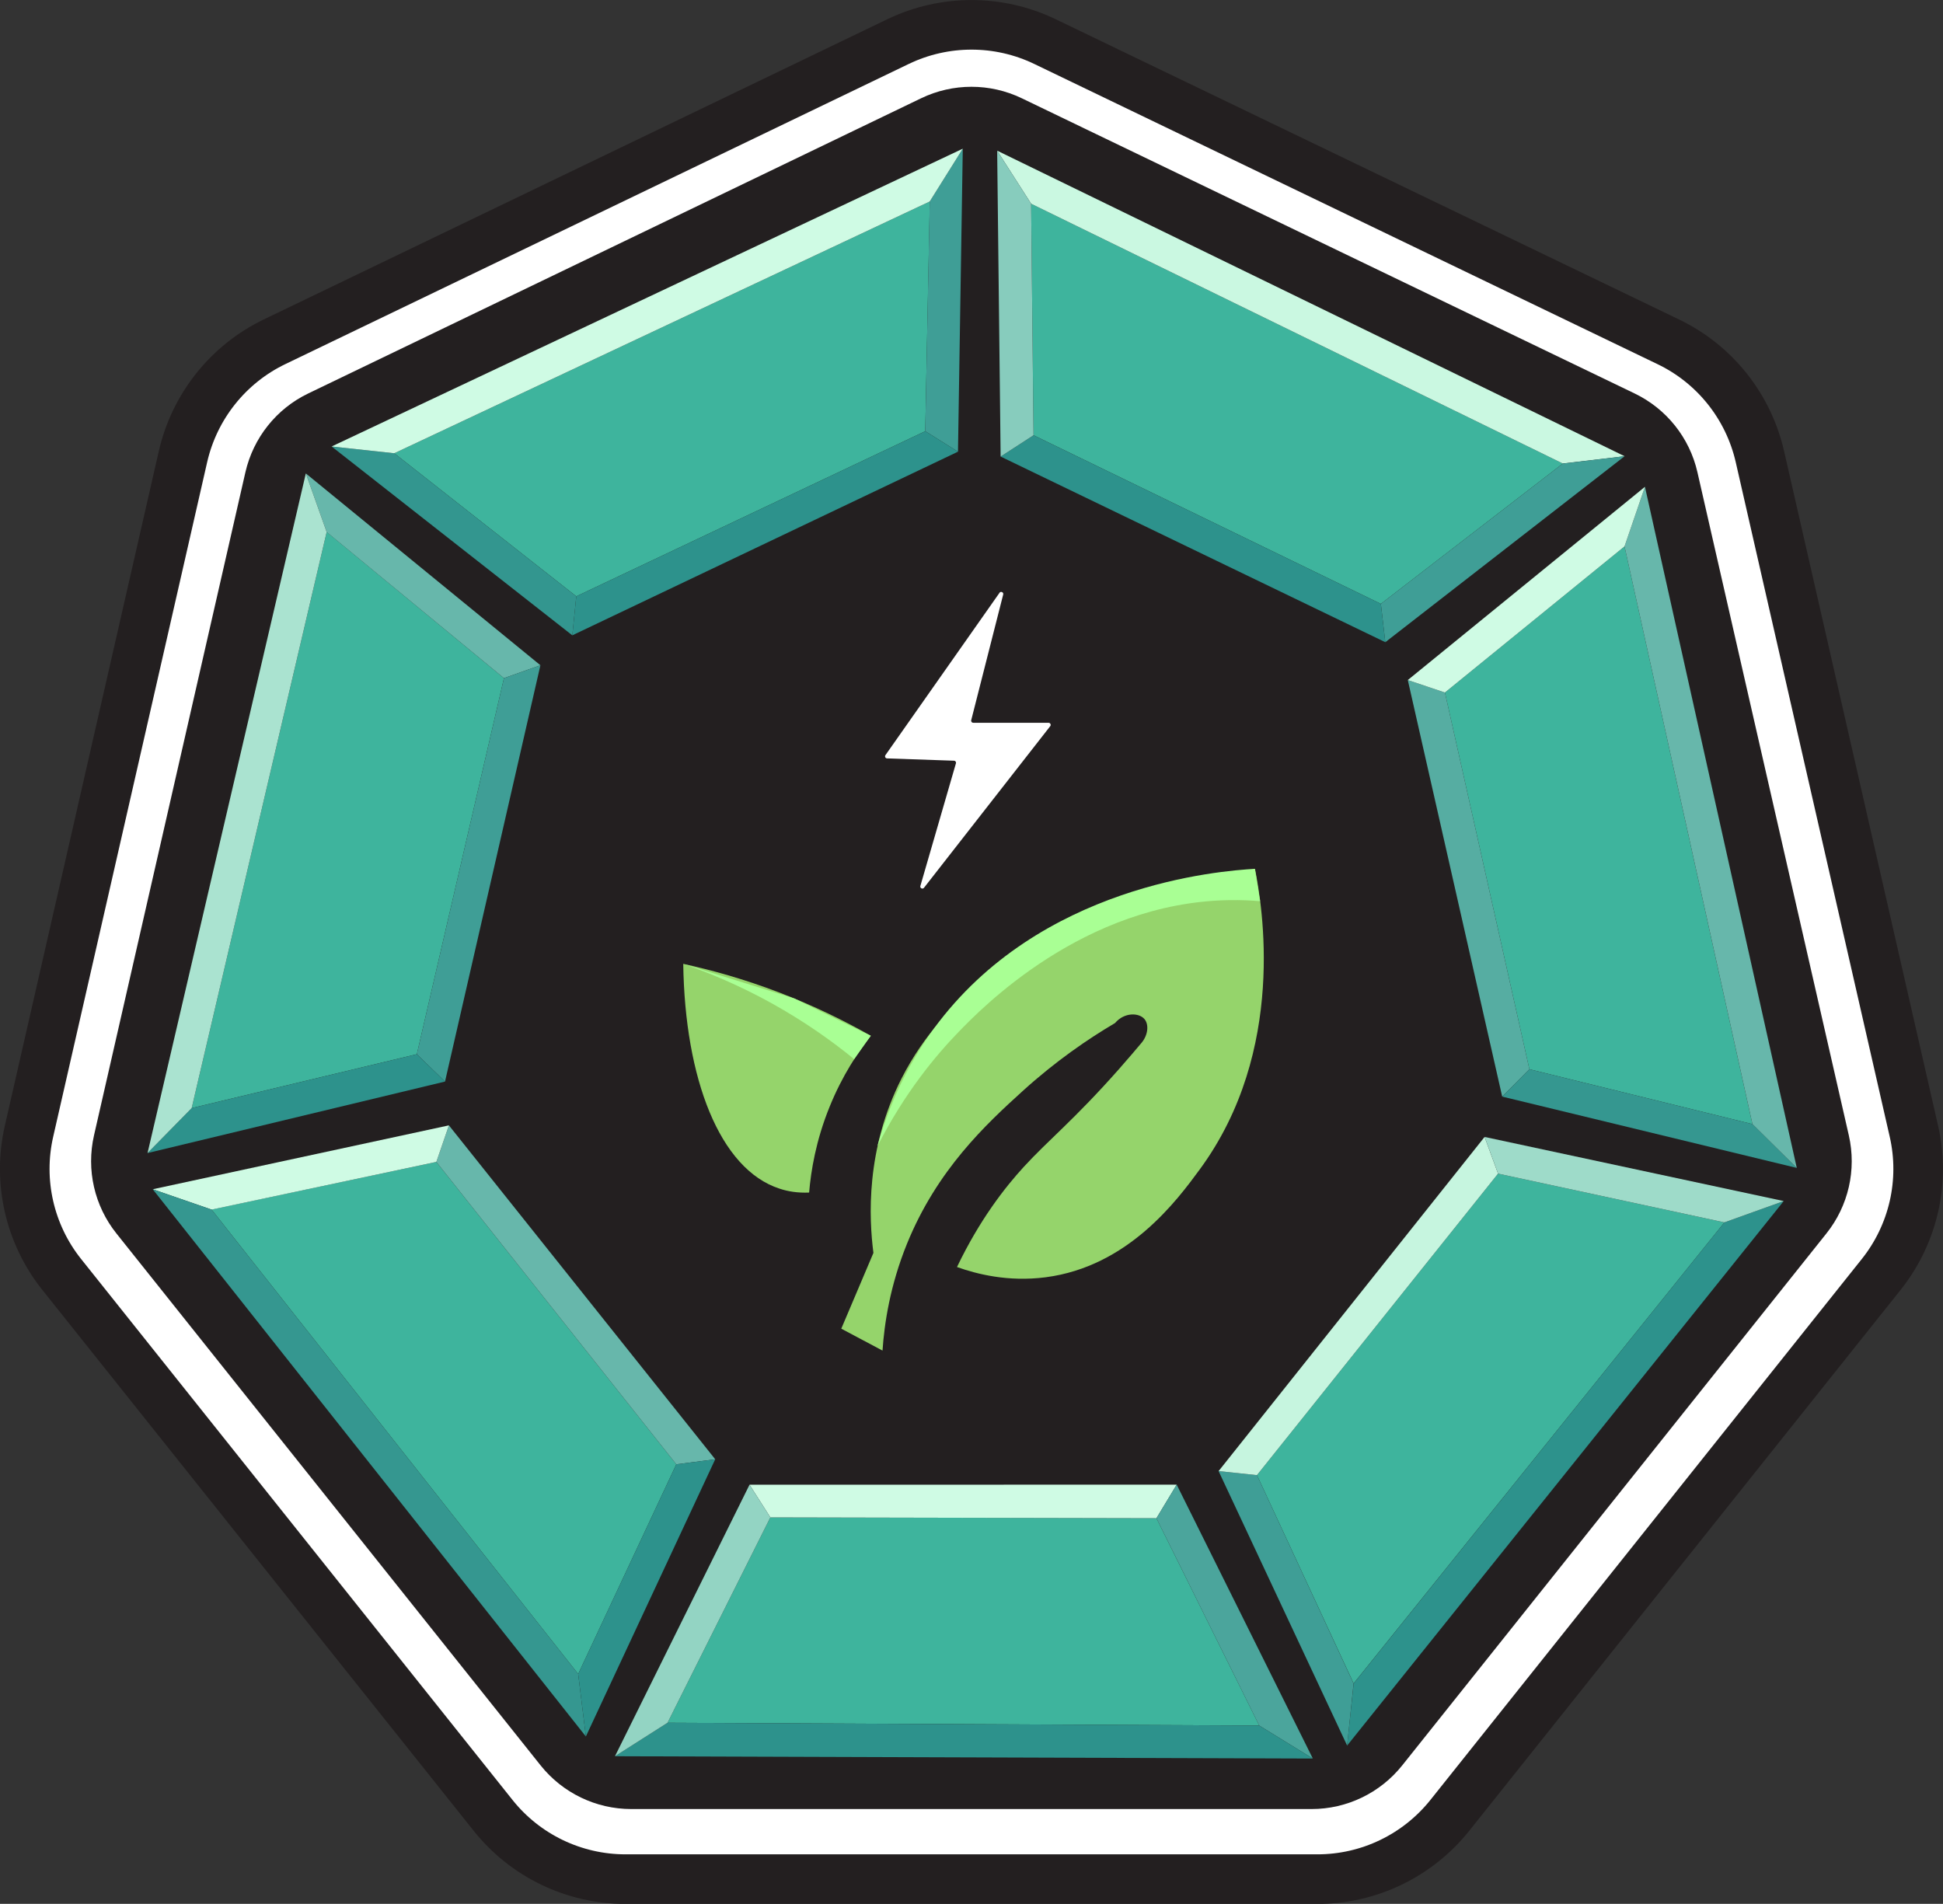 <?xml version="1.0" encoding="UTF-8" standalone="no"?>
<svg
   id="Layer_1"
   data-name="Layer 1"
   viewBox="0 0 235.07 230.35"
   version="1.1"
   sodipodi:docname="logo.svg"
   inkscape:version="1.4 (e7c3feb100, 2024-10-09)"
   xmlns:inkscape="http://www.inkscape.org/namespaces/inkscape"
   xmlns:sodipodi="http://sodipodi.sourceforge.net/DTD/sodipodi-0.dtd"
   xmlns:xlink="http://www.w3.org/1999/xlink"
   xmlns="http://www.w3.org/2000/svg"
   xmlns:svg="http://www.w3.org/2000/svg">
  <rect x="0" y="0" width="235.07" height="230.35" fill="#333333" stroke="none"/>
  <sodipodi:namedview
     id="namedview30"
     pagecolor="#ffffff"
     bordercolor="#000000"
     borderopacity="0.25"
     inkscape:showpageshadow="2"
     inkscape:pageopacity="0.0"
     inkscape:pagecheckerboard="0"
     inkscape:deskcolor="#d1d1d1"
     showgrid="false"
     inkscape:zoom="4"
     inkscape:cx="23"
     inkscape:cy="132.125"
     inkscape:window-width="3430"
     inkscape:window-height="1402"
     inkscape:window-x="0"
     inkscape:window-y="0"
     inkscape:window-maximized="0"
     inkscape:current-layer="Layer_1" />
  <defs
     id="defs10">
    <style
       id="style1">
      .cls-1 {
        fill: url(#linear-gradient);
      }

      .cls-1, .cls-2, .cls-3, .cls-4, .cls-5, .cls-6, .cls-7, .cls-8, .cls-9, .cls-10, .cls-11 {
        stroke-width: 0px;
      }

      .cls-2 {
        fill: url(#New_Gradient_Swatch_copy-3);
      }

      .cls-3 {
        fill: url(#New_Gradient_Swatch_copy);
      }

      .cls-4 {
        fill: #a9ff94;
      }

      .cls-5 {
        fill: #95d46b;
      }

      .cls-6 {
        fill: #2ec6ad;
      }

      .cls-12 {
        fill: #231f20;
        stroke-width: 5px;
      }

      .cls-12, .cls-13 {
        stroke: #231f20;
        stroke-miterlimit: 10;
      }

      .cls-7 {
        fill: url(#linear-gradient-2);
      }

      .cls-8 {
        fill: url(#New_Gradient_Swatch_copy-2);
      }

      .cls-9 {
        fill: url(#linear-gradient-3);
      }

      .cls-10, .cls-13 {
        fill: #fff;
      }

      .cls-13 {
        stroke-width: 6px;
      }

      .cls-11 {
        fill: url(#linear-gradient-4);
      }
    </style>
    <linearGradient
       id="linear-gradient"
       x1="140.32"
       y1="69.56"
       x2="163.53"
       y2="27.86"
       gradientUnits="userSpaceOnUse">
      <stop
         offset="0"
         stop-color="#2d928c"
         id="stop1" />
      <stop
         offset=".94"
         stop-color="#cffbe4"
         id="stop2" />
    </linearGradient>
    <linearGradient
       id="New_Gradient_Swatch_copy"
       data-name="New Gradient Swatch copy"
       x1="263.51"
       y1="110.97"
       x2="257.24"
       y2="70.03"
       gradientTransform="translate(113.87 -160.61) rotate(51.47)"
       gradientUnits="userSpaceOnUse">
      <stop
         offset="0"
         stop-color="#2d928c"
         id="stop3" />
      <stop
         offset="1"
         stop-color="#cffbe4"
         id="stop4" />
    </linearGradient>
    <linearGradient
       id="linear-gradient-2"
       x1="292.79"
       y1="138.99"
       x2="229.55"
       y2="183.6"
       gradientTransform="translate(393.6 -64.7) rotate(102.75)"
       gradientUnits="userSpaceOnUse">
      <stop
         offset="0"
         stop-color="#2d928c"
         id="stop5" />
      <stop
         offset=".75"
         stop-color="#cffbe4"
         id="stop6" />
    </linearGradient>
    <linearGradient
       id="New_Gradient_Swatch_copy-2"
       data-name="New Gradient Swatch copy"
       x1="427.65"
       y1="53.32"
       x2="405.36"
       y2="103.12"
       gradientTransform="translate(525.11 81.82) rotate(154.22)"
       xlink:href="#New_Gradient_Swatch_copy" />
    <linearGradient
       id="linear-gradient-3"
       x1="365.64"
       y1="-9.56"
       x2="391.66"
       y2="63.32"
       gradientTransform="translate(114.69 462.06) rotate(-102.86)"
       gradientUnits="userSpaceOnUse">
      <stop
         offset="0"
         stop-color="#2d928c"
         id="stop7" />
      <stop
         offset=".73"
         stop-color="#cffbe4"
         id="stop8" />
    </linearGradient>
    <linearGradient
       id="New_Gradient_Swatch_copy-3"
       data-name="New Gradient Swatch copy"
       x1="39.79"
       y1="184.17"
       x2="69.25"
       y2="140.9"
       gradientTransform="matrix(1,0,0,1,0,0)"
       xlink:href="#New_Gradient_Swatch_copy" />
    <linearGradient
       id="linear-gradient-4"
       x1="90.42"
       y1="-16.59"
       x2="146.45"
       y2="-53.06"
       gradientTransform="translate(32.01 158.4) rotate(-51.23)"
       gradientUnits="userSpaceOnUse">
      <stop
         offset="0"
         stop-color="#2d928c"
         id="stop9" />
      <stop
         offset="1"
         stop-color="#cffbe4"
         id="stop10" />
    </linearGradient>
    <linearGradient
       inkscape:collect="always"
       xlink:href="#linear-gradient"
       id="linearGradient36"
       gradientUnits="userSpaceOnUse"
       x1="140.32"
       y1="69.56"
       x2="121.06"
       y2="55.24"
       gradientTransform="rotate(66.201,192.228,159.618)" />
  </defs>
  <path
     class="cls-13"
     d="M108.65,5.03L33.22,41.35c-5.61,2.7-9.69,7.82-11.08,13.89L3.51,136.87c-1.39,6.07.07,12.45,3.95,17.32l52.2,65.46c3.88,4.87,9.78,7.71,16.01,7.71h83.72c6.23,0,12.12-2.84,16.01-7.71l52.2-65.46c3.88-4.87,5.34-11.25,3.95-17.32l-18.63-81.62c-1.39-6.07-5.46-11.19-11.08-13.89L126.42,5.03c-5.61-2.7-12.15-2.7-17.77,0Z"
     id="path10" />
  <path
     class="cls-12"
     d="M112.53,14.14L38.37,49.86c-3.16,1.52-5.45,4.4-6.24,7.82l-18.32,80.25c-.78,3.42.04,7.01,2.23,9.75l51.32,64.36c2.19,2.74,5.5,4.34,9.01,4.34h82.31c3.51,0,6.82-1.6,9.01-4.34l51.32-64.36c2.19-2.74,3.01-6.33,2.23-9.75l-18.32-80.25c-.78-3.42-3.08-6.3-6.24-7.82L122.53,14.14c-3.16-1.52-6.84-1.52-10,0Z"
     id="path11" />
  <path
     class="cls-10"
     d="M120.92,71.73l-13.8,19.64c-.11.16,0,.39.2.39l8.1.28c.16,0,.28.16.23.32-1.43,4.94-2.86,9.88-4.3,14.83-.08.27.27.44.44.22,5.09-6.52,10.18-13.03,15.27-19.55.13-.16.01-.41-.2-.41h-9.12c-.16,0-.28-.15-.24-.31,1.29-5.07,2.58-10.14,3.87-15.21.07-.27-.29-.43-.45-.21Z"
     id="path12" />
  <path
     class="cls-1"
     d="m 289.511,121.437 c -10.756,-5.803 -21.513,-11.606 -32.269,-17.409 0.581,-17.219 1.175,-34.432 1.77,-51.646 11.234,-5.108 22.468,-10.215 33.693,-15.319 -1.063,28.12 -2.131,56.253 -3.194,84.374 z"
     id="path13-2"
     style="fill:url(#linearGradient36);stroke-width:0px"
     sodipodi:nodetypes="ccccc" />
  <g
     id="g17">
    <path
       class="cls-5"
       d="M101.78,160.76c1.3-3.06,2.59-6.11,3.89-9.17-.54-4.16-.96-12.52,3.42-21.14,5.36-10.54,14.78-15.3,18.03-16.94,3.75-1.9,7.83-3.23,14.14-5.28,4.36-1.42,8.03-2.44,10.57-3.11.86,4.31,3.9,21.98-6.68,36.37-2.74,3.73-8.64,11.75-18.65,13.05-4.54.59-8.37-.4-10.72-1.24,2.75-5.74,5.8-9.63,8.08-12.12,2.99-3.26,6.1-5.7,11.5-11.81,1.21-1.37,2.17-2.51,2.8-3.26.76-.96.83-2.17.31-2.8-.65-.79-2.43-.87-3.57.47-3.29,1.94-7.19,4.61-11.19,8.24-4.44,4.03-10.35,9.52-13.99,18.49-2.05,5.06-2.73,9.64-2.95,12.9-1.66-.88-3.32-1.76-4.97-2.64Z"
       id="path14" />
    <path
       class="cls-5"
       d="M105.35,125.33c-1.54,1.95-3.45,4.8-4.97,8.55-1.68,4.12-2.27,7.81-2.49,10.41-1.36.06-2.55-.13-3.57-.47-7.26-2.35-11.46-13.33-11.66-27.2,3.4.74,7.29,1.82,11.5,3.42,4.35,1.66,8.09,3.52,11.19,5.28Z"
       id="path15" />
    <path
       class="cls-4"
       d="M106.17,138.66c3.27-6.44,7.03-10.94,9.8-13.8,2.72-2.81,15.14-15.64,32.68-15.95,1.6-.03,2.92.05,3.8.13-.21-1.31-.42-2.61-.63-3.92-4.25.25-26.09,1.92-38.84,19.34-3.62,4.95-5.65,9.99-6.82,14.2Z"
       id="path16" />
    <path
       class="cls-4"
       d="M82.66,116.62c3.12,1.08,6.76,2.59,10.65,4.74,4.06,2.25,7.4,4.64,10.03,6.79.67-.94,1.34-1.89,2.01-2.83-3.08-1.5-6.16-3.01-9.24-4.51-4.48-1.4-8.96-2.79-13.45-4.19Z"
       id="path17" />
  </g>
  <path
     class="cls-6"
     d="M189.07,56.09c-7.34,5.66-14.67,11.32-22.01,16.97-14.01-6.8-28.01-13.6-42.02-20.4-.1-9.34-.2-18.67-.29-28.01,21.44,10.48,42.88,20.96,64.32,31.43Z"
     id="path18"
     style="fill:#3eb49d;fill-opacity:1" />
  <path
     class="cls-6"
     d="M212.02,136.01c-9-2.21-17.99-4.43-26.99-6.64-3.41-15.19-6.81-30.38-10.22-45.58,7.24-5.89,14.48-11.78,21.73-17.68,5.16,23.3,10.32,46.6,15.47,69.89Z"
     id="path20"
     style="fill:#3eb49d;fill-opacity:1" />
  <path
     class="cls-6"
     d="M163.77,203.69c-3.9-8.4-7.8-16.81-11.7-25.21,9.72-12.16,19.45-24.32,29.17-36.48,9.13,1.97,18.25,3.93,27.38,5.9-14.95,18.6-29.91,37.19-44.86,55.79Z"
     id="path22"
     style="fill:#3eb49d;fill-opacity:1" />
  <path
     class="cls-6"
     d="M80.76,208.44c4.15-8.28,8.29-16.57,12.44-24.85,15.57.03,31.14.07,46.71.1,4.15,8.36,8.3,16.73,12.44,25.09-23.86-.11-47.72-.23-71.59-.34Z"
     id="path24"
     style="fill:#3eb49d;fill-opacity:1" />
  <path
     class="cls-6"
     d="M39.53,64.37c7.15,5.89,14.3,11.78,21.44,17.68-3.51,15.17-7.02,30.33-10.54,45.5-9.08,2.17-18.16,4.35-27.24,6.52,5.44-23.23,10.89-46.47,16.33-69.7Z"
     id="path26"
     style="fill:#3eb49d;fill-opacity:1" />
  <path
     class="cls-6"
     d="M25.6,146.34c9.06-1.92,18.12-3.84,27.19-5.76,9.68,12.2,19.35,24.39,29.03,36.59-3.96,8.46-7.91,16.91-11.87,25.37-14.78-18.73-29.57-37.46-44.35-56.19Z"
     id="path28"
     style="fill:#3eb49d;fill-opacity:1" />
  <path
     class="cls-6"
     d="M112.49,24.38c-.18,9.26-.37,18.52-.55,27.79-14.07,6.66-28.14,13.32-42.22,19.98-7.34-5.77-14.68-11.54-22.02-17.31,21.59-10.15,43.19-20.31,64.78-30.46Z"
     id="path30"
     style="fill:#3eb49d;fill-opacity:1" />
  <path
     style="fill:#56ada2;fill-opacity:1;stroke:none;stroke-opacity:1;stroke-width:0;stroke-dasharray:none;fill-rule:nonzero"
     d="m 185.03,129.37 -3.29,3.31 -11.42,-50.4 4.49,1.51 z"
     id="path31" />
  <path
     style="fill:#359790;fill-opacity:1;stroke:none;stroke-opacity:1;stroke-width:0;stroke-dasharray:none;fill-rule:nonzero"
     d="m 185.03,129.37 26.99,6.64 5.36,5.3 -35.64,-8.63 z"
     id="path32" />
  <path
     style="fill:#67b7ab;fill-opacity:1;stroke:none;stroke-opacity:1;stroke-width:0;stroke-dasharray:none;fill-rule:nonzero"
     d="m 212.015,136.005 5.365,5.305 -18.37,-82.41 -2.47,7.21 z"
     id="path33" />
  <path
     style="fill:#cffbe4;fill-rule:nonzero;fill-opacity:1;stroke:none;stroke-opacity:1;stroke-width:0;stroke-dasharray:none"
     d="m 174.81,83.79 21.73,-17.68 2.47,-7.21 -28.69,23.38 z"
     id="path34"
     inkscape:label="path34" />
  <path
     style="fill:#caf8e1;fill-opacity:1;fill-rule:nonzero;stroke:none;stroke-opacity:1;stroke-width:0;stroke-dasharray:none"
     d="m 124.75,24.65 -4.11,-6.42 75.91,36.97 -7.48,0.88 z"
     id="path36" />
  <path
     style="fill:#3f9e96;fill-opacity:1;fill-rule:nonzero;stroke:none;stroke-opacity:1;stroke-width:0;stroke-dasharray:none"
     d="m 189.07,56.09 7.48,-0.89 -28.95,22.5 -0.54,-4.64 z"
     id="path37" />
  <path
     style="fill:#2d928c;fill-opacity:1;fill-rule:nonzero;stroke:none;stroke-opacity:1;stroke-width:0;stroke-dasharray:none"
     d="m 167.06,73.06 0.54,4.64 -46.54,-22.46 3.98,-2.58 z"
     id="path38" />
  <path
     style="fill:#87ccbd;fill-opacity:1;fill-rule:nonzero;stroke:none;stroke-opacity:1;stroke-width:0;stroke-dasharray:none"
     d="m 125.04,52.66 -0.29,-28.01 -4.11,-6.42 0.42,37.01 z"
     id="path39" />
  <path
     style="fill:#3f9e96;fill-opacity:1;fill-rule:nonzero;stroke:none;stroke-opacity:1;stroke-width:0;stroke-dasharray:none"
     d="m 112.48,24.38 4,-6.39 -0.58,36.66 -3.96,-2.48 z"
     id="path40" />
  <path
     style="fill:#2d928c;fill-opacity:1;fill-rule:nonzero;stroke:none;stroke-opacity:1;stroke-width:0;stroke-dasharray:none"
     d="m 111.94,52.17 3.96,2.48 -46.66,22.22 0.48,-4.72 z"
     id="path41" />
  <path
     style="fill:#33968f;fill-opacity:1;fill-rule:nonzero;stroke:none;stroke-opacity:1;stroke-width:0;stroke-dasharray:none"
     d="M 69.72,72.15 69.24,76.87 40.12,54.02 47.7,54.84 Z"
     id="path42" />
  <path
     style="fill:#cffbe4;fill-opacity:1;fill-rule:nonzero;stroke:none;stroke-opacity:1;stroke-width:0;stroke-dasharray:none"
     d="m 47.7,54.84 64.78,-30.46 4,-6.39 -76.36,36.03 z"
     id="path43" />
  <path
     style="fill:#67b7ab;fill-opacity:1;fill-rule:nonzero;stroke:none;stroke-opacity:1;stroke-width:0;stroke-dasharray:none"
     d="M 39.52,64.37 37,57.28 65.38,80.49 60.97,82.05 Z"
     id="path44" />
  <path
     style="fill:#3f9e96;fill-opacity:1;fill-rule:nonzero;stroke:none;stroke-opacity:1;stroke-width:0;stroke-dasharray:none"
     d="m 60.97,82.05 -10.54,45.5 3.41,3.31 11.54,-50.37 z"
     id="path45" />
  <path
     style="fill:#2d928c;fill-opacity:1;fill-rule:nonzero;stroke:none;stroke-opacity:1;stroke-width:0;stroke-dasharray:none"
     d="m 50.43,127.55 3.41,3.31 c 0,0 -35.99,8.65 -35.99,8.65 l 5.34,-5.44 z"
     id="path46" />
  <path
     style="fill:#aae3d0;fill-opacity:1;fill-rule:nonzero;stroke:none;stroke-opacity:1;stroke-width:0;stroke-dasharray:none"
     d="M 23.19,134.07 17.85,139.51 37,57.28 39.52,64.37 Z"
     id="path47" />
  <path
     style="fill:#67b7ab;fill-opacity:1;fill-rule:nonzero;stroke:none;stroke-opacity:1;stroke-width:0;stroke-dasharray:none"
     d="m 52.79,140.58 1.52,-4.42 32.22,40.4 -4.71,0.61 z"
     id="path48" />
  <path
     style="fill:#cffbe4;fill-opacity:1;fill-rule:nonzero;stroke:none;stroke-opacity:1;stroke-width:0;stroke-dasharray:none"
     d="m 54.31,136.16 -1.52,4.42 -27.19,5.77 -7.12,-2.46 z"
     id="path49" />
  <path
     style="fill:#359790;fill-opacity:1;fill-rule:nonzero;stroke:none;stroke-opacity:1;stroke-width:0;stroke-dasharray:none"
     d="m 25.6,146.35 44.35,56.19 0.93,7.56 -52.4,-66.21 z"
     id="path50" />
  <path
     style="fill:#2d928c;fill-opacity:1;fill-rule:nonzero;stroke:none;stroke-opacity:1;stroke-width:0;stroke-dasharray:none"
     d="m 69.95,202.54 0.93,7.56 15.65,-33.54 -4.71,0.61 z"
     id="path51" />
  <path
     style="fill:#cffbe4;fill-opacity:1;fill-rule:nonzero;stroke:none;stroke-opacity:1;stroke-width:0;stroke-dasharray:none"
     d="m 93.2,183.59 -2.52,-3.95 51.68,-0.01 -2.45,4.06 z"
     id="path52" />
  <path
     style="fill:#4ba59c;fill-opacity:1;fill-rule:nonzero;stroke:none;stroke-opacity:1;stroke-width:0;stroke-dasharray:none"
     d="m 139.91,183.69 2.45,-4.06 16.47,33.14 -6.48,-3.99 z"
     id="path53" />
  <path
     style="fill:#2d928c;fill-opacity:1;fill-rule:nonzero;stroke:none;stroke-opacity:1;stroke-width:0;stroke-dasharray:none"
     d="m 152.35,208.78 6.48,3.99 -84.43,-0.28 6.36,-4.05 z"
     id="path54" />
  <path
     style="fill:#93d4c3;fill-opacity:1;fill-rule:nonzero;stroke:none;stroke-opacity:1;stroke-width:0;stroke-dasharray:none"
     d="m 93.2,183.59 -12.44,24.85 -6.36,4.05 16.28,-32.85 z"
     id="path55" />
  <path
     style="fill:#2d928c;fill-opacity:1;fill-rule:nonzero;stroke:none;stroke-opacity:1;stroke-width:0;stroke-dasharray:none"
     d="m 208.62,147.9 7.18,-2.58 c 0,0 -52.82,65.88 -52.82,65.88 l 0.79,-7.51 z"
     id="path56" />
  <path
     style="fill:#3f9e96;fill-opacity:1;fill-rule:nonzero;stroke:none;stroke-opacity:1;stroke-width:0;stroke-dasharray:none"
     d="m 163.76,203.69 -0.78,7.51 -15.55,-33.21 4.64,0.49 z"
     id="path57" />
  <path
     style="fill:#c6f5df;fill-opacity:1;fill-rule:nonzero;stroke:none;stroke-opacity:1;stroke-width:0;stroke-dasharray:none"
     d="m 152.07,178.48 29.17,-36.48 -1.63,-4.44 -32.18,40.43 z"
     id="path58" />
  <path
     style="fill:#9edbc9;fill-opacity:1;fill-rule:nonzero;stroke:none;stroke-opacity:1;stroke-width:0;stroke-dasharray:none"
     d="m 181.24,142 27.38,5.9 7.18,-2.58 -36.19,-7.76 z"
     id="path59" />
</svg>
